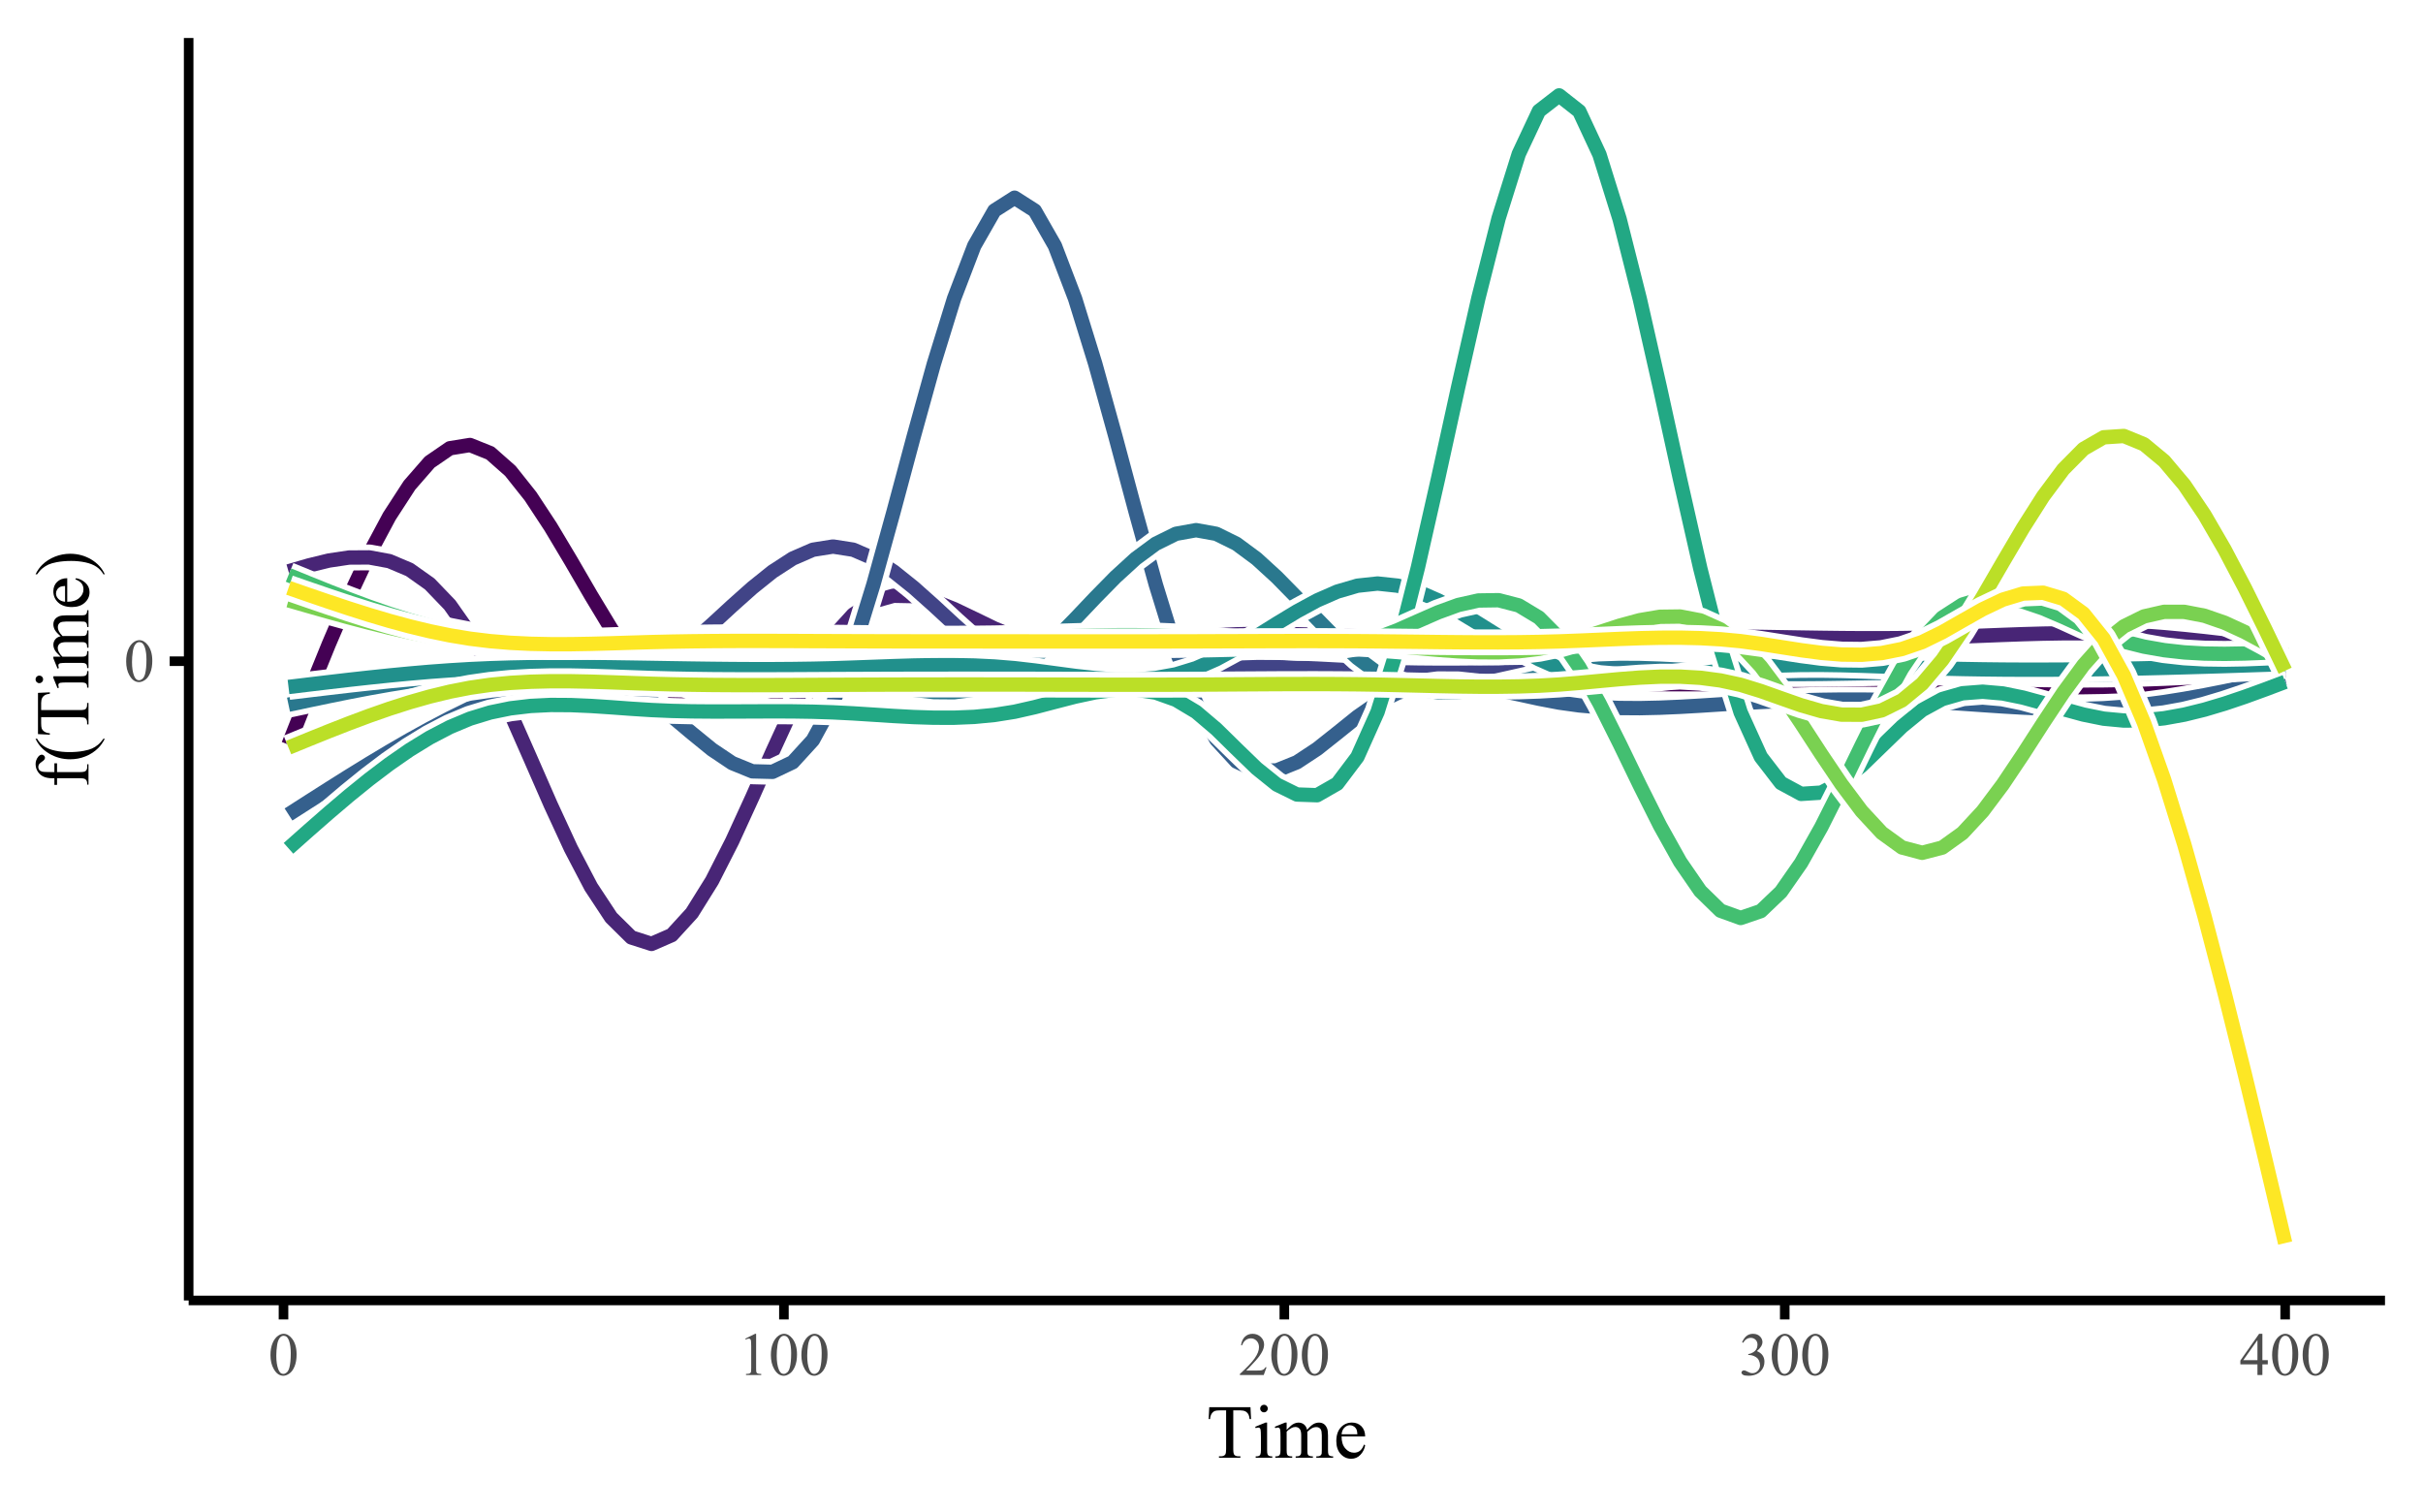 <?xml version="1.0" encoding="UTF-8"?>
<svg xmlns="http://www.w3.org/2000/svg" xmlns:xlink="http://www.w3.org/1999/xlink" width="540pt" height="337pt" viewBox="0 0 540 337" version="1.1">
<defs>
<g>
<symbol overflow="visible" id="glyph0-0">
<path style="stroke:none;" d="M 1.887 0 L 1.887 -8.5 L 8.688 -8.5 L 8.688 0 Z M 2.098 -0.211 L 8.473 -0.211 L 8.473 -8.289 L 2.098 -8.289 Z M 2.098 -0.211 "/>
</symbol>
<symbol overflow="visible" id="glyph0-1">
<path style="stroke:none;" d="M 0.492 -4.449 C 0.492 -5.473 0.645 -6.359 0.957 -7.102 C 1.262 -7.844 1.676 -8.395 2.191 -8.758 C 2.59 -9.043 3 -9.188 3.426 -9.191 C 4.113 -9.188 4.734 -8.836 5.285 -8.133 C 5.973 -7.262 6.316 -6.078 6.316 -4.59 C 6.316 -3.543 6.164 -2.656 5.863 -1.926 C 5.562 -1.195 5.18 -0.664 4.711 -0.336 C 4.242 -0.004 3.789 0.156 3.359 0.16 C 2.496 0.156 1.781 -0.348 1.215 -1.363 C 0.73 -2.215 0.492 -3.242 0.492 -4.449 Z M 1.793 -4.285 C 1.793 -3.043 1.945 -2.031 2.25 -1.25 C 2.5 -0.586 2.875 -0.258 3.379 -0.258 C 3.617 -0.258 3.863 -0.363 4.121 -0.578 C 4.375 -0.793 4.57 -1.152 4.707 -1.66 C 4.91 -2.418 5.016 -3.492 5.016 -4.883 C 5.016 -5.906 4.906 -6.762 4.695 -7.449 C 4.531 -7.957 4.328 -8.32 4.078 -8.535 C 3.895 -8.68 3.676 -8.754 3.422 -8.754 C 3.117 -8.754 2.848 -8.617 2.617 -8.348 C 2.293 -7.977 2.074 -7.398 1.965 -6.613 C 1.848 -5.824 1.793 -5.047 1.793 -4.285 Z M 1.793 -4.285 "/>
</symbol>
<symbol overflow="visible" id="glyph0-2">
<path style="stroke:none;" d="M 1.594 -8.121 L 3.785 -9.191 L 4.004 -9.191 L 4.004 -1.586 C 4 -1.082 4.023 -0.77 4.066 -0.645 C 4.105 -0.52 4.191 -0.422 4.328 -0.355 C 4.457 -0.289 4.727 -0.254 5.141 -0.246 L 5.141 0 L 1.754 0 L 1.754 -0.246 C 2.176 -0.254 2.449 -0.289 2.574 -0.355 C 2.695 -0.418 2.785 -0.504 2.836 -0.613 C 2.883 -0.719 2.906 -1.043 2.91 -1.586 L 2.91 -6.449 C 2.906 -7.102 2.883 -7.523 2.844 -7.711 C 2.809 -7.852 2.754 -7.953 2.672 -8.02 C 2.59 -8.086 2.492 -8.121 2.379 -8.121 C 2.215 -8.121 1.984 -8.051 1.695 -7.914 Z M 1.594 -8.121 "/>
</symbol>
<symbol overflow="visible" id="glyph0-3">
<path style="stroke:none;" d="M 6.234 -1.734 L 5.605 0 L 0.293 0 L 0.293 -0.246 C 1.855 -1.668 2.953 -2.832 3.594 -3.738 C 4.227 -4.641 4.547 -5.465 4.551 -6.215 C 4.547 -6.785 4.371 -7.254 4.023 -7.625 C 3.672 -7.988 3.254 -8.172 2.77 -8.176 C 2.324 -8.172 1.926 -8.043 1.578 -7.785 C 1.223 -7.523 0.965 -7.145 0.797 -6.648 L 0.551 -6.648 C 0.66 -7.465 0.945 -8.094 1.406 -8.531 C 1.863 -8.969 2.434 -9.188 3.121 -9.191 C 3.852 -9.188 4.461 -8.953 4.949 -8.484 C 5.438 -8.016 5.684 -7.461 5.684 -6.828 C 5.684 -6.367 5.578 -5.91 5.367 -5.457 C 5.039 -4.738 4.508 -3.98 3.773 -3.18 C 2.668 -1.973 1.977 -1.246 1.707 -1.004 L 4.059 -1.004 C 4.531 -1 4.867 -1.02 5.062 -1.055 C 5.254 -1.09 5.426 -1.16 5.582 -1.27 C 5.734 -1.375 5.871 -1.531 5.988 -1.734 Z M 6.234 -1.734 "/>
</symbol>
<symbol overflow="visible" id="glyph0-4">
<path style="stroke:none;" d="M 0.691 -7.293 C 0.945 -7.898 1.266 -8.367 1.66 -8.695 C 2.051 -9.023 2.543 -9.188 3.129 -9.191 C 3.848 -9.188 4.398 -8.953 4.789 -8.488 C 5.078 -8.133 5.227 -7.758 5.227 -7.363 C 5.227 -6.707 4.812 -6.031 3.992 -5.332 C 4.539 -5.113 4.957 -4.801 5.246 -4.402 C 5.527 -3.996 5.672 -3.523 5.672 -2.98 C 5.672 -2.199 5.422 -1.523 4.926 -0.957 C 4.277 -0.211 3.34 0.156 2.117 0.16 C 1.508 0.156 1.098 0.086 0.879 -0.066 C 0.66 -0.215 0.551 -0.379 0.551 -0.551 C 0.551 -0.676 0.602 -0.785 0.707 -0.887 C 0.809 -0.98 0.934 -1.031 1.082 -1.035 C 1.191 -1.031 1.305 -1.016 1.422 -0.984 C 1.496 -0.961 1.668 -0.879 1.934 -0.738 C 2.199 -0.598 2.383 -0.516 2.484 -0.492 C 2.648 -0.441 2.82 -0.414 3.008 -0.418 C 3.457 -0.414 3.852 -0.59 4.188 -0.941 C 4.52 -1.289 4.688 -1.703 4.688 -2.184 C 4.688 -2.531 4.609 -2.871 4.457 -3.207 C 4.34 -3.449 4.215 -3.641 4.078 -3.773 C 3.887 -3.949 3.625 -4.109 3.293 -4.254 C 2.961 -4.395 2.621 -4.465 2.277 -4.469 L 2.066 -4.469 L 2.066 -4.668 C 2.414 -4.711 2.766 -4.836 3.117 -5.047 C 3.469 -5.25 3.723 -5.5 3.883 -5.797 C 4.043 -6.086 4.125 -6.41 4.125 -6.762 C 4.125 -7.215 3.98 -7.582 3.695 -7.867 C 3.406 -8.145 3.051 -8.285 2.629 -8.289 C 1.941 -8.285 1.367 -7.918 0.91 -7.184 Z M 0.691 -7.293 "/>
</symbol>
<symbol overflow="visible" id="glyph0-5">
<path style="stroke:none;" d="M 6.328 -3.32 L 6.328 -2.379 L 5.121 -2.379 L 5.121 0 L 4.023 0 L 4.023 -2.379 L 0.211 -2.379 L 0.211 -3.227 L 4.391 -9.191 L 5.121 -9.191 L 5.121 -3.32 Z M 4.023 -3.32 L 4.023 -7.789 L 0.863 -3.32 Z M 4.023 -3.32 "/>
</symbol>
<symbol overflow="visible" id="glyph1-0">
<path style="stroke:none;" d="M 2.359 0 L 2.359 -10.625 L 10.859 -10.625 L 10.859 0 Z M 2.625 -0.266 L 10.594 -0.266 L 10.594 -10.359 L 2.625 -10.359 Z M 2.625 -0.266 "/>
</symbol>
<symbol overflow="visible" id="glyph1-1">
<path style="stroke:none;" d="M 9.836 -11.258 L 9.961 -8.617 L 9.645 -8.617 C 9.582 -9.078 9.5 -9.41 9.398 -9.613 C 9.227 -9.93 8.996 -10.164 8.711 -10.32 C 8.426 -10.469 8.051 -10.547 7.586 -10.551 L 6 -10.551 L 6 -1.949 C 6 -1.258 6.074 -0.828 6.227 -0.656 C 6.434 -0.422 6.758 -0.305 7.195 -0.309 L 7.586 -0.309 L 7.586 0 L 2.812 0 L 2.812 -0.309 L 3.211 -0.309 C 3.688 -0.305 4.023 -0.449 4.227 -0.738 C 4.344 -0.914 4.406 -1.316 4.406 -1.949 L 4.406 -10.551 L 3.055 -10.551 C 2.523 -10.547 2.152 -10.508 1.934 -10.434 C 1.645 -10.328 1.398 -10.125 1.195 -9.828 C 0.988 -9.523 0.863 -9.121 0.828 -8.617 L 0.516 -8.617 L 0.648 -11.258 Z M 9.836 -11.258 "/>
</symbol>
<symbol overflow="visible" id="glyph1-2">
<path style="stroke:none;" d="M 2.465 -11.805 C 2.695 -11.801 2.895 -11.719 3.059 -11.559 C 3.223 -11.391 3.305 -11.191 3.305 -10.965 C 3.305 -10.73 3.223 -10.531 3.059 -10.367 C 2.895 -10.195 2.695 -10.113 2.465 -10.117 C 2.23 -10.113 2.031 -10.195 1.867 -10.367 C 1.699 -10.531 1.617 -10.73 1.617 -10.965 C 1.617 -11.191 1.699 -11.391 1.863 -11.559 C 2.027 -11.719 2.227 -11.801 2.465 -11.805 Z M 3.156 -7.828 L 3.156 -1.719 C 3.152 -1.238 3.188 -0.922 3.258 -0.766 C 3.328 -0.605 3.43 -0.488 3.566 -0.414 C 3.699 -0.332 3.945 -0.293 4.309 -0.297 L 4.309 0 L 0.613 0 L 0.613 -0.297 C 0.984 -0.293 1.234 -0.328 1.359 -0.406 C 1.484 -0.477 1.586 -0.598 1.664 -0.762 C 1.738 -0.926 1.773 -1.242 1.777 -1.719 L 1.777 -4.648 C 1.773 -5.469 1.75 -6.004 1.703 -6.25 C 1.66 -6.426 1.598 -6.547 1.52 -6.617 C 1.434 -6.684 1.32 -6.719 1.18 -6.723 C 1.02 -6.719 0.832 -6.68 0.613 -6.598 L 0.5 -6.898 L 2.789 -7.828 Z M 3.156 -7.828 "/>
</symbol>
<symbol overflow="visible" id="glyph1-3">
<path style="stroke:none;" d="M 2.789 -6.211 C 3.34 -6.762 3.664 -7.078 3.77 -7.164 C 4.012 -7.371 4.281 -7.535 4.57 -7.652 C 4.859 -7.77 5.145 -7.828 5.43 -7.828 C 5.902 -7.828 6.312 -7.688 6.656 -7.41 C 7 -7.133 7.23 -6.734 7.348 -6.211 C 7.918 -6.871 8.398 -7.305 8.789 -7.516 C 9.18 -7.723 9.582 -7.828 10.004 -7.828 C 10.402 -7.828 10.762 -7.723 11.078 -7.516 C 11.387 -7.305 11.633 -6.965 11.82 -6.5 C 11.938 -6.176 12 -5.672 12.004 -4.988 L 12.004 -1.719 C 12 -1.238 12.035 -0.914 12.109 -0.738 C 12.164 -0.613 12.266 -0.508 12.418 -0.426 C 12.562 -0.336 12.809 -0.293 13.148 -0.297 L 13.148 0 L 9.398 0 L 9.398 -0.297 L 9.555 -0.297 C 9.879 -0.293 10.133 -0.355 10.316 -0.488 C 10.441 -0.574 10.535 -0.719 10.594 -0.914 C 10.613 -1.008 10.621 -1.273 10.625 -1.719 L 10.625 -4.988 C 10.621 -5.605 10.547 -6.043 10.402 -6.301 C 10.184 -6.652 9.84 -6.832 9.363 -6.832 C 9.066 -6.832 8.77 -6.758 8.477 -6.609 C 8.18 -6.461 7.824 -6.188 7.406 -5.793 L 7.387 -5.703 L 7.406 -5.344 L 7.406 -1.719 C 7.406 -1.195 7.434 -0.871 7.492 -0.746 C 7.547 -0.613 7.656 -0.508 7.816 -0.426 C 7.977 -0.336 8.25 -0.293 8.641 -0.297 L 8.641 0 L 4.797 0 L 4.797 -0.297 C 5.215 -0.293 5.504 -0.344 5.664 -0.445 C 5.82 -0.547 5.93 -0.695 5.992 -0.898 C 6.02 -0.988 6.035 -1.262 6.035 -1.719 L 6.035 -4.988 C 6.035 -5.605 5.941 -6.051 5.762 -6.324 C 5.512 -6.676 5.172 -6.855 4.738 -6.855 C 4.438 -6.855 4.141 -6.773 3.852 -6.617 C 3.391 -6.367 3.039 -6.094 2.789 -5.793 L 2.789 -1.719 C 2.789 -1.219 2.82 -0.895 2.891 -0.746 C 2.957 -0.594 3.062 -0.484 3.199 -0.41 C 3.332 -0.332 3.605 -0.293 4.027 -0.297 L 4.027 0 L 0.266 0 L 0.266 -0.297 C 0.609 -0.293 0.855 -0.332 0.996 -0.41 C 1.133 -0.484 1.234 -0.602 1.309 -0.766 C 1.379 -0.926 1.418 -1.242 1.418 -1.719 L 1.418 -4.625 C 1.418 -5.453 1.391 -5.992 1.344 -6.242 C 1.301 -6.422 1.242 -6.547 1.16 -6.617 C 1.078 -6.684 0.965 -6.719 0.82 -6.723 C 0.664 -6.719 0.477 -6.68 0.266 -6.598 L 0.141 -6.898 L 2.434 -7.828 L 2.789 -7.828 Z M 2.789 -6.211 "/>
</symbol>
<symbol overflow="visible" id="glyph1-4">
<path style="stroke:none;" d="M 1.809 -4.738 C 1.801 -3.609 2.074 -2.723 2.633 -2.082 C 3.18 -1.438 3.832 -1.117 4.582 -1.121 C 5.078 -1.117 5.508 -1.254 5.879 -1.531 C 6.246 -1.801 6.555 -2.27 6.805 -2.938 L 7.062 -2.773 C 6.945 -2.012 6.609 -1.32 6.051 -0.699 C 5.488 -0.074 4.789 0.234 3.953 0.234 C 3.035 0.234 2.254 -0.121 1.605 -0.832 C 0.957 -1.543 0.633 -2.5 0.633 -3.703 C 0.633 -5 0.965 -6.012 1.633 -6.742 C 2.297 -7.469 3.133 -7.832 4.141 -7.836 C 4.992 -7.832 5.691 -7.551 6.242 -6.992 C 6.785 -6.43 7.059 -5.68 7.062 -4.738 Z M 1.809 -5.223 L 5.328 -5.223 C 5.297 -5.707 5.242 -6.051 5.156 -6.25 C 5.016 -6.559 4.809 -6.801 4.535 -6.98 C 4.262 -7.152 3.973 -7.242 3.676 -7.246 C 3.215 -7.242 2.805 -7.062 2.445 -6.711 C 2.078 -6.352 1.867 -5.855 1.809 -5.223 Z M 1.809 -5.223 "/>
</symbol>
<symbol overflow="visible" id="glyph2-0">
<path style="stroke:none;" d="M 0 -2.359 L -10.625 -2.359 L -10.625 -10.859 L 0 -10.859 Z M -0.266 -2.625 L -0.266 -10.594 L -10.359 -10.594 L -10.359 -2.625 Z M -0.266 -2.625 "/>
</symbol>
<symbol overflow="visible" id="glyph2-1">
<path style="stroke:none;" d="M -7.008 -3.504 L -2.008 -3.504 C -1.297 -3.504 -0.848 -3.578 -0.664 -3.734 C -0.414 -3.938 -0.293 -4.215 -0.297 -4.559 L -0.297 -5.246 L 0 -5.246 L 0 -0.707 L -0.297 -0.707 L -0.297 -1.047 C -0.293 -1.266 -0.348 -1.469 -0.461 -1.652 C -0.57 -1.832 -0.719 -1.957 -0.91 -2.027 C -1.098 -2.098 -1.465 -2.133 -2.008 -2.133 L -7.008 -2.133 L -7.008 -0.656 L -7.602 -0.656 L -7.602 -2.133 L -8.102 -2.133 C -8.855 -2.133 -9.496 -2.254 -10.027 -2.496 C -10.551 -2.738 -10.977 -3.109 -11.301 -3.613 C -11.625 -4.113 -11.789 -4.676 -11.789 -5.305 C -11.789 -5.883 -11.598 -6.418 -11.223 -6.906 C -10.969 -7.223 -10.691 -7.383 -10.383 -7.387 C -10.219 -7.383 -10.062 -7.312 -9.914 -7.172 C -9.766 -7.027 -9.691 -6.871 -9.695 -6.707 C -9.691 -6.578 -9.738 -6.445 -9.832 -6.305 C -9.922 -6.164 -10.117 -5.988 -10.422 -5.785 C -10.723 -5.578 -10.926 -5.391 -11.031 -5.223 C -11.133 -5.047 -11.184 -4.855 -11.188 -4.648 C -11.184 -4.391 -11.117 -4.176 -10.984 -4 C -10.848 -3.82 -10.637 -3.691 -10.355 -3.617 C -10.066 -3.539 -9.332 -3.504 -8.152 -3.504 L -7.602 -3.504 L -7.602 -5.461 L -7.008 -5.461 Z M -7.008 -3.504 "/>
</symbol>
<symbol overflow="visible" id="glyph2-2">
<path style="stroke:none;" d="M 3.328 -5.281 L 3.637 -5.281 C 3.211 -4.441 2.719 -3.746 2.156 -3.188 C 1.352 -2.391 0.406 -1.773 -0.68 -1.344 C -1.77 -0.91 -2.898 -0.695 -4.074 -0.699 C -5.785 -0.695 -7.352 -1.121 -8.77 -1.969 C -10.18 -2.812 -11.191 -3.914 -11.805 -5.281 L -11.453 -5.281 C -11.074 -4.594 -10.559 -4.035 -9.91 -3.602 C -9.254 -3.16 -8.426 -2.832 -7.426 -2.621 C -6.422 -2.402 -5.379 -2.297 -4.293 -2.301 C -3.105 -2.297 -2.027 -2.387 -1.062 -2.574 C -0.297 -2.715 0.312 -2.891 0.773 -3.094 C 1.234 -3.297 1.676 -3.57 2.105 -3.922 C 2.527 -4.266 2.938 -4.719 3.328 -5.281 Z M 3.328 -5.281 "/>
</symbol>
<symbol overflow="visible" id="glyph2-3">
<path style="stroke:none;" d="M -11.258 -9.836 L -8.617 -9.961 L -8.617 -9.645 C -9.078 -9.582 -9.41 -9.5 -9.613 -9.398 C -9.93 -9.227 -10.164 -8.996 -10.32 -8.711 C -10.469 -8.426 -10.547 -8.051 -10.551 -7.586 L -10.551 -6 L -1.949 -6 C -1.258 -6 -0.828 -6.074 -0.656 -6.227 C -0.422 -6.434 -0.305 -6.758 -0.309 -7.195 L -0.309 -7.586 L 0 -7.586 L 0 -2.812 L -0.309 -2.812 L -0.309 -3.211 C -0.305 -3.688 -0.449 -4.023 -0.738 -4.227 C -0.914 -4.344 -1.316 -4.406 -1.949 -4.406 L -10.551 -4.406 L -10.551 -3.055 C -10.547 -2.523 -10.508 -2.152 -10.434 -1.934 C -10.328 -1.645 -10.125 -1.398 -9.828 -1.195 C -9.523 -0.988 -9.121 -0.867 -8.617 -0.832 L -8.617 -0.516 L -11.258 -0.648 Z M -11.258 -9.836 "/>
</symbol>
<symbol overflow="visible" id="glyph2-4">
<path style="stroke:none;" d="M -11.805 -2.465 C -11.801 -2.695 -11.719 -2.895 -11.559 -3.059 C -11.391 -3.223 -11.191 -3.305 -10.965 -3.305 C -10.73 -3.305 -10.531 -3.223 -10.367 -3.059 C -10.195 -2.895 -10.113 -2.695 -10.117 -2.465 C -10.113 -2.23 -10.195 -2.031 -10.367 -1.867 C -10.531 -1.699 -10.73 -1.617 -10.965 -1.617 C -11.191 -1.617 -11.391 -1.699 -11.559 -1.863 C -11.719 -2.027 -11.801 -2.227 -11.805 -2.465 Z M -7.828 -3.156 L -1.719 -3.156 C -1.238 -3.152 -0.922 -3.188 -0.766 -3.258 C -0.605 -3.328 -0.488 -3.43 -0.414 -3.566 C -0.332 -3.699 -0.293 -3.945 -0.297 -4.309 L 0 -4.309 L 0 -0.613 L -0.297 -0.613 C -0.293 -0.984 -0.328 -1.234 -0.406 -1.359 C -0.477 -1.484 -0.598 -1.586 -0.762 -1.664 C -0.926 -1.738 -1.242 -1.773 -1.719 -1.777 L -4.648 -1.777 C -5.469 -1.773 -6.004 -1.75 -6.25 -1.703 C -6.426 -1.66 -6.547 -1.598 -6.617 -1.52 C -6.684 -1.434 -6.719 -1.32 -6.723 -1.18 C -6.719 -1.02 -6.68 -0.832 -6.598 -0.613 L -6.898 -0.5 L -7.828 -2.789 Z M -7.828 -3.156 "/>
</symbol>
<symbol overflow="visible" id="glyph2-5">
<path style="stroke:none;" d="M -6.211 -2.789 C -6.762 -3.344 -7.078 -3.668 -7.164 -3.77 C -7.371 -4.012 -7.535 -4.281 -7.652 -4.57 C -7.77 -4.859 -7.828 -5.145 -7.828 -5.43 C -7.828 -5.902 -7.688 -6.312 -7.41 -6.656 C -7.133 -7 -6.73 -7.23 -6.207 -7.348 C -6.867 -7.918 -7.305 -8.398 -7.516 -8.789 C -7.723 -9.18 -7.828 -9.582 -7.828 -10.004 C -7.828 -10.402 -7.723 -10.762 -7.516 -11.078 C -7.305 -11.387 -6.965 -11.633 -6.5 -11.82 C -6.176 -11.938 -5.672 -12 -4.988 -12.004 L -1.719 -12.004 C -1.238 -12 -0.914 -12.035 -0.738 -12.109 C -0.613 -12.164 -0.508 -12.266 -0.426 -12.418 C -0.336 -12.562 -0.293 -12.809 -0.297 -13.148 L 0 -13.148 L 0 -9.398 L -0.297 -9.398 L -0.297 -9.555 C -0.293 -9.879 -0.355 -10.133 -0.488 -10.316 C -0.574 -10.441 -0.719 -10.535 -0.914 -10.594 C -1.008 -10.613 -1.273 -10.621 -1.719 -10.625 L -4.988 -10.625 C -5.605 -10.621 -6.043 -10.547 -6.301 -10.402 C -6.652 -10.184 -6.832 -9.84 -6.832 -9.363 C -6.832 -9.066 -6.758 -8.77 -6.609 -8.477 C -6.461 -8.18 -6.188 -7.824 -5.793 -7.406 L -5.703 -7.387 L -5.344 -7.406 L -1.719 -7.406 C -1.195 -7.406 -0.871 -7.434 -0.746 -7.492 C -0.613 -7.547 -0.508 -7.656 -0.426 -7.816 C -0.336 -7.977 -0.293 -8.25 -0.297 -8.641 L 0 -8.641 L 0 -4.797 L -0.297 -4.797 C -0.293 -5.215 -0.344 -5.504 -0.445 -5.664 C -0.547 -5.82 -0.695 -5.93 -0.895 -5.992 C -0.988 -6.02 -1.262 -6.035 -1.719 -6.035 L -4.988 -6.035 C -5.605 -6.035 -6.051 -5.941 -6.324 -5.762 C -6.676 -5.512 -6.855 -5.172 -6.855 -4.738 C -6.855 -4.438 -6.773 -4.141 -6.617 -3.852 C -6.367 -3.391 -6.094 -3.039 -5.793 -2.789 L -1.719 -2.789 C -1.219 -2.789 -0.895 -2.82 -0.746 -2.891 C -0.594 -2.957 -0.484 -3.062 -0.41 -3.199 C -0.332 -3.332 -0.293 -3.605 -0.297 -4.027 L 0 -4.027 L 0 -0.266 L -0.297 -0.266 C -0.293 -0.609 -0.332 -0.855 -0.41 -0.996 C -0.484 -1.133 -0.602 -1.234 -0.766 -1.309 C -0.926 -1.379 -1.242 -1.418 -1.719 -1.418 L -4.625 -1.418 C -5.453 -1.418 -5.992 -1.391 -6.242 -1.344 C -6.422 -1.301 -6.547 -1.242 -6.617 -1.16 C -6.684 -1.078 -6.719 -0.965 -6.723 -0.82 C -6.719 -0.664 -6.68 -0.477 -6.598 -0.266 L -6.898 -0.141 L -7.828 -2.434 L -7.828 -2.789 Z M -6.211 -2.789 "/>
</symbol>
<symbol overflow="visible" id="glyph2-6">
<path style="stroke:none;" d="M -4.738 -1.809 C -3.609 -1.801 -2.723 -2.074 -2.082 -2.633 C -1.438 -3.18 -1.117 -3.832 -1.121 -4.582 C -1.117 -5.078 -1.254 -5.508 -1.531 -5.879 C -1.801 -6.246 -2.27 -6.555 -2.938 -6.805 L -2.773 -7.062 C -2.012 -6.945 -1.32 -6.609 -0.699 -6.051 C -0.074 -5.488 0.234 -4.789 0.234 -3.953 C 0.234 -3.035 -0.121 -2.254 -0.832 -1.605 C -1.543 -0.957 -2.5 -0.633 -3.703 -0.633 C -5 -0.633 -6.012 -0.965 -6.742 -1.633 C -7.469 -2.297 -7.832 -3.133 -7.836 -4.141 C -7.832 -4.992 -7.551 -5.691 -6.992 -6.242 C -6.43 -6.785 -5.68 -7.059 -4.738 -7.062 Z M -5.223 -1.809 L -5.223 -5.328 C -5.707 -5.297 -6.051 -5.242 -6.25 -5.156 C -6.559 -5.016 -6.801 -4.809 -6.98 -4.535 C -7.152 -4.262 -7.242 -3.973 -7.246 -3.676 C -7.242 -3.215 -7.062 -2.805 -6.711 -2.445 C -6.352 -2.078 -5.855 -1.867 -5.223 -1.809 Z M -5.223 -1.809 "/>
</symbol>
<symbol overflow="visible" id="glyph2-7">
<path style="stroke:none;" d="M -11.453 -0.383 L -11.805 -0.383 C -11.387 -1.219 -10.898 -1.918 -10.336 -2.48 C -9.523 -3.27 -8.574 -3.883 -7.488 -4.316 C -6.402 -4.746 -5.27 -4.961 -4.094 -4.965 C -2.375 -4.961 -0.812 -4.539 0.602 -3.699 C 2.012 -2.852 3.023 -1.746 3.637 -0.383 L 3.328 -0.383 C 2.945 -1.059 2.43 -1.621 1.781 -2.062 C 1.129 -2.5 0.305 -2.824 -0.699 -3.043 C -1.699 -3.254 -2.75 -3.363 -3.844 -3.363 C -5.02 -3.363 -6.094 -3.27 -7.07 -3.09 C -7.832 -2.945 -8.445 -2.773 -8.906 -2.566 C -9.363 -2.359 -9.805 -2.082 -10.234 -1.742 C -10.66 -1.398 -11.066 -0.945 -11.453 -0.383 Z M -11.453 -0.383 "/>
</symbol>
</g>
<clipPath id="clip1">
  <path d="M 42.047 8.469 L 531.531 8.469 L 531.531 289.812 L 42.047 289.812 Z M 42.047 8.469 "/>
</clipPath>
</defs>
<g id="surface139">
<rect x="0" y="0" width="540" height="337" style="fill:rgb(100%,100%,100%);fill-opacity:1;stroke:none;"/>
<rect x="0" y="0" width="540" height="337" style="fill:rgb(100%,100%,100%);fill-opacity:1;stroke:none;"/>
<path style="fill:none;stroke-width:1.649;stroke-linecap:round;stroke-linejoin:round;stroke:rgb(100%,100%,100%);stroke-opacity:1;stroke-miterlimit:10;" d="M 0 337 L 540 337 L 540 0 L 0 0 Z M 0 337 "/>
<g clip-path="url(#clip1)" clip-rule="nonzero">
<path style=" stroke:none;fill-rule:nonzero;fill:rgb(100%,100%,100%);fill-opacity:1;" d="M 42.047 289.812 L 531.531 289.812 L 531.531 8.469 L 42.047 8.469 Z M 42.047 289.812 "/>
</g>
<path style="fill:none;stroke-width:5.762;stroke-linecap:butt;stroke-linejoin:round;stroke:rgb(100%,100%,100%);stroke-opacity:1;stroke-miterlimit:10;" d="M 64.297 165.953 L 68.793 154.594 L 73.289 143.531 L 77.781 133.059 L 82.277 123.473 L 86.773 115.066 L 91.266 108.141 L 95.762 102.984 L 100.258 99.898 L 104.75 99.172 L 109.246 100.977 L 113.742 104.945 L 118.234 110.594 L 122.73 117.43 L 127.227 124.957 L 131.719 132.691 L 136.215 140.137 L 140.711 146.805 L 145.203 152.207 L 149.699 155.973 L 154.195 158.227 L 158.688 159.219 L 163.184 159.191 L 167.68 158.391 L 172.172 157.07 L 176.668 155.473 L 181.164 153.848 L 185.656 152.438 L 190.152 151.441 L 194.648 150.844 L 199.141 150.582 L 203.637 150.59 L 208.133 150.801 L 212.625 151.152 L 217.121 151.574 L 221.617 152.004 L 226.109 152.375 L 230.605 152.641 L 235.102 152.797 L 239.594 152.863 L 244.09 152.863 L 248.586 152.805 L 253.078 152.711 L 257.574 152.602 L 262.07 152.488 L 266.562 152.391 L 271.059 152.324 L 275.555 152.285 L 280.047 152.27 L 284.543 152.27 L 289.039 152.289 L 293.531 152.312 L 298.027 152.34 L 302.523 152.371 L 307.016 152.391 L 311.512 152.402 L 316.008 152.406 L 320.5 152.402 L 324.996 152.398 L 329.492 152.387 L 333.984 152.379 L 338.48 152.371 L 342.977 152.371 L 347.469 152.375 L 351.965 152.391 L 356.461 152.41 L 360.953 152.43 L 365.449 152.453 L 369.945 152.469 L 374.438 152.48 L 378.934 152.48 L 383.43 152.469 L 387.922 152.438 L 392.418 152.391 L 396.914 152.328 L 401.406 152.266 L 405.902 152.203 L 410.398 152.152 L 414.891 152.121 L 419.387 152.113 L 423.883 152.141 L 428.375 152.207 L 432.871 152.32 L 437.367 152.469 L 441.859 152.633 L 446.355 152.797 L 450.852 152.945 L 455.344 153.062 L 459.84 153.129 L 464.336 153.137 L 468.828 153.062 L 473.324 152.898 L 477.82 152.648 L 482.312 152.324 L 486.809 151.934 L 491.305 151.492 L 495.797 151.012 L 500.293 150.492 L 504.789 149.957 L 509.281 149.41 "/>
<path style="fill:none;stroke-width:3.201;stroke-linecap:butt;stroke-linejoin:round;stroke:rgb(26.667%,0.392%,32.941%);stroke-opacity:1;stroke-miterlimit:10;" d="M 64.297 165.953 L 68.793 154.594 L 73.289 143.531 L 77.781 133.059 L 82.277 123.473 L 86.773 115.066 L 91.266 108.141 L 95.762 102.984 L 100.258 99.898 L 104.75 99.172 L 109.246 100.977 L 113.742 104.945 L 118.234 110.594 L 122.73 117.43 L 127.227 124.957 L 131.719 132.691 L 136.215 140.137 L 140.711 146.805 L 145.203 152.207 L 149.699 155.973 L 154.195 158.227 L 158.688 159.219 L 163.184 159.191 L 167.68 158.391 L 172.172 157.07 L 176.668 155.473 L 181.164 153.848 L 185.656 152.438 L 190.152 151.441 L 194.648 150.844 L 199.141 150.582 L 203.637 150.59 L 208.133 150.801 L 212.625 151.152 L 217.121 151.574 L 221.617 152.004 L 226.109 152.375 L 230.605 152.641 L 235.102 152.797 L 239.594 152.863 L 244.09 152.863 L 248.586 152.805 L 253.078 152.711 L 257.574 152.602 L 262.07 152.488 L 266.562 152.391 L 271.059 152.324 L 275.555 152.285 L 280.047 152.27 L 284.543 152.27 L 289.039 152.289 L 293.531 152.312 L 298.027 152.34 L 302.523 152.371 L 307.016 152.391 L 311.512 152.402 L 316.008 152.406 L 320.5 152.402 L 324.996 152.398 L 329.492 152.387 L 333.984 152.379 L 338.48 152.371 L 342.977 152.371 L 347.469 152.375 L 351.965 152.391 L 356.461 152.41 L 360.953 152.43 L 365.449 152.453 L 369.945 152.469 L 374.438 152.48 L 378.934 152.48 L 383.43 152.469 L 387.922 152.438 L 392.418 152.391 L 396.914 152.328 L 401.406 152.266 L 405.902 152.203 L 410.398 152.152 L 414.891 152.121 L 419.387 152.113 L 423.883 152.141 L 428.375 152.207 L 432.871 152.32 L 437.367 152.469 L 441.859 152.633 L 446.355 152.797 L 450.852 152.945 L 455.344 153.062 L 459.84 153.129 L 464.336 153.137 L 468.828 153.062 L 473.324 152.898 L 477.82 152.648 L 482.312 152.324 L 486.809 151.934 L 491.305 151.492 L 495.797 151.012 L 500.293 150.492 L 504.789 149.957 L 509.281 149.41 "/>
<path style="fill:none;stroke-width:5.762;stroke-linecap:butt;stroke-linejoin:round;stroke:rgb(100%,100%,100%);stroke-opacity:1;stroke-miterlimit:10;" d="M 64.297 127.332 L 68.793 126.02 L 73.289 124.922 L 77.781 124.25 L 82.277 124.223 L 86.773 125.051 L 91.266 126.949 L 95.762 130.133 L 100.258 134.812 L 104.75 141.207 L 109.246 149.391 L 113.742 158.883 L 118.234 169.074 L 122.73 179.344 L 127.227 189.078 L 131.719 197.66 L 136.215 204.477 L 140.711 208.914 L 145.203 210.355 L 149.699 208.395 L 154.195 203.48 L 158.688 196.277 L 163.184 187.441 L 167.68 177.633 L 172.172 167.512 L 176.668 157.738 L 181.164 148.977 L 185.656 141.883 L 190.152 136.949 L 194.648 134.02 L 199.141 132.762 L 203.637 132.848 L 208.133 133.949 L 212.625 135.738 L 217.121 137.887 L 221.617 140.066 L 226.109 141.945 L 230.605 143.273 L 235.102 144.062 L 239.594 144.398 L 244.09 144.379 L 248.586 144.082 L 253.078 143.602 L 257.574 143.023 L 262.07 142.438 L 266.562 141.93 L 271.059 141.57 L 275.555 141.359 L 280.047 141.266 L 284.543 141.27 L 289.039 141.348 L 293.531 141.473 L 298.027 141.629 L 302.523 141.789 L 307.016 141.93 L 311.512 142.031 L 316.008 142.098 L 320.5 142.129 L 324.996 142.137 L 329.492 142.121 L 333.984 142.09 L 338.48 142.047 L 342.977 141.996 L 347.469 141.945 L 351.965 141.902 L 356.461 141.863 L 360.953 141.832 L 365.449 141.809 L 369.945 141.797 L 374.438 141.797 L 378.934 141.809 L 383.43 141.836 L 387.922 141.883 L 392.418 141.941 L 396.914 142.012 L 401.406 142.082 L 405.902 142.148 L 410.398 142.203 L 414.891 142.234 L 419.387 142.238 L 423.883 142.203 L 428.375 142.129 L 432.871 142.004 L 437.367 141.844 L 441.859 141.668 L 446.355 141.492 L 450.852 141.332 L 455.344 141.207 L 459.84 141.133 L 464.336 141.129 L 468.828 141.207 L 473.324 141.387 L 477.82 141.656 L 482.312 142.004 L 486.809 142.422 L 491.305 142.898 L 495.797 143.418 L 500.293 143.973 L 504.789 144.551 L 509.281 145.141 "/>
<path style="fill:none;stroke-width:3.201;stroke-linecap:butt;stroke-linejoin:round;stroke:rgb(28.235%,14.51%,46.275%);stroke-opacity:1;stroke-miterlimit:10;" d="M 64.297 127.332 L 68.793 126.02 L 73.289 124.922 L 77.781 124.25 L 82.277 124.223 L 86.773 125.051 L 91.266 126.949 L 95.762 130.133 L 100.258 134.812 L 104.75 141.207 L 109.246 149.391 L 113.742 158.883 L 118.234 169.074 L 122.73 179.344 L 127.227 189.078 L 131.719 197.66 L 136.215 204.477 L 140.711 208.914 L 145.203 210.355 L 149.699 208.395 L 154.195 203.48 L 158.688 196.277 L 163.184 187.441 L 167.68 177.633 L 172.172 167.512 L 176.668 157.738 L 181.164 148.977 L 185.656 141.883 L 190.152 136.949 L 194.648 134.02 L 199.141 132.762 L 203.637 132.848 L 208.133 133.949 L 212.625 135.738 L 217.121 137.887 L 221.617 140.066 L 226.109 141.945 L 230.605 143.273 L 235.102 144.062 L 239.594 144.398 L 244.09 144.379 L 248.586 144.082 L 253.078 143.602 L 257.574 143.023 L 262.07 142.438 L 266.562 141.93 L 271.059 141.57 L 275.555 141.359 L 280.047 141.266 L 284.543 141.27 L 289.039 141.348 L 293.531 141.473 L 298.027 141.629 L 302.523 141.789 L 307.016 141.93 L 311.512 142.031 L 316.008 142.098 L 320.5 142.129 L 324.996 142.137 L 329.492 142.121 L 333.984 142.09 L 338.48 142.047 L 342.977 141.996 L 347.469 141.945 L 351.965 141.902 L 356.461 141.863 L 360.953 141.832 L 365.449 141.809 L 369.945 141.797 L 374.438 141.797 L 378.934 141.809 L 383.43 141.836 L 387.922 141.883 L 392.418 141.941 L 396.914 142.012 L 401.406 142.082 L 405.902 142.148 L 410.398 142.203 L 414.891 142.234 L 419.387 142.238 L 423.883 142.203 L 428.375 142.129 L 432.871 142.004 L 437.367 141.844 L 441.859 141.668 L 446.355 141.492 L 450.852 141.332 L 455.344 141.207 L 459.84 141.133 L 464.336 141.129 L 468.828 141.207 L 473.324 141.387 L 477.82 141.656 L 482.312 142.004 L 486.809 142.422 L 491.305 142.898 L 495.797 143.418 L 500.293 143.973 L 504.789 144.551 L 509.281 145.141 "/>
<path style="fill:none;stroke-width:5.762;stroke-linecap:butt;stroke-linejoin:round;stroke:rgb(100%,100%,100%);stroke-opacity:1;stroke-miterlimit:10;" d="M 64.297 155.926 L 68.793 154.754 L 73.289 153.621 L 77.781 152.562 L 82.277 151.621 L 86.773 150.832 L 91.266 150.238 L 95.762 149.871 L 100.258 149.773 L 104.75 149.984 L 109.246 150.512 L 113.742 151.234 L 118.234 152.016 L 122.73 152.699 L 127.227 153.141 L 131.719 153.199 L 136.215 152.727 L 140.711 151.57 L 145.203 149.59 L 149.699 146.711 L 154.195 143.133 L 158.688 139.133 L 163.184 134.992 L 167.68 130.984 L 172.172 127.383 L 176.668 124.469 L 181.164 122.516 L 185.656 121.801 L 190.152 122.504 L 194.648 124.449 L 199.141 127.355 L 203.637 130.953 L 208.133 134.965 L 212.625 139.117 L 217.121 143.137 L 221.617 146.742 L 226.109 149.668 L 230.605 151.703 L 235.102 152.914 L 239.594 153.438 L 244.09 153.406 L 248.586 152.957 L 253.078 152.223 L 257.574 151.344 L 262.07 150.449 L 266.562 149.676 L 271.059 149.133 L 275.555 148.809 L 280.047 148.672 L 284.543 148.68 L 289.039 148.801 L 293.531 148.996 L 298.027 149.23 L 302.523 149.473 L 307.016 149.676 L 311.512 149.82 L 316.008 149.902 L 320.5 149.938 L 324.996 149.93 L 329.492 149.895 L 333.984 149.844 L 342.977 149.719 L 347.469 149.668 L 351.965 149.637 L 356.461 149.625 L 360.953 149.625 L 365.449 149.637 L 369.945 149.652 L 374.438 149.672 L 378.934 149.688 L 383.43 149.695 L 387.922 149.695 L 392.418 149.684 L 396.914 149.664 L 401.406 149.637 L 405.902 149.605 L 410.398 149.582 L 414.891 149.562 L 419.387 149.555 L 423.883 149.562 L 428.375 149.59 L 432.871 149.641 L 437.367 149.707 L 441.859 149.781 L 446.355 149.855 L 450.852 149.926 L 455.344 149.98 L 459.84 150.016 L 464.336 150.02 L 468.828 149.984 L 473.324 149.91 L 477.82 149.797 L 482.312 149.645 L 486.809 149.469 L 491.305 149.262 L 495.797 149.039 L 500.293 148.801 L 504.789 148.555 L 509.281 148.301 "/>
<path style="fill:none;stroke-width:3.201;stroke-linecap:butt;stroke-linejoin:round;stroke:rgb(25.49%,26.667%,52.941%);stroke-opacity:1;stroke-miterlimit:10;" d="M 64.297 155.926 L 68.793 154.754 L 73.289 153.621 L 77.781 152.562 L 82.277 151.621 L 86.773 150.832 L 91.266 150.238 L 95.762 149.871 L 100.258 149.773 L 104.75 149.984 L 109.246 150.512 L 113.742 151.234 L 118.234 152.016 L 122.73 152.699 L 127.227 153.141 L 131.719 153.199 L 136.215 152.727 L 140.711 151.57 L 145.203 149.59 L 149.699 146.711 L 154.195 143.133 L 158.688 139.133 L 163.184 134.992 L 167.68 130.984 L 172.172 127.383 L 176.668 124.469 L 181.164 122.516 L 185.656 121.801 L 190.152 122.504 L 194.648 124.449 L 199.141 127.355 L 203.637 130.953 L 208.133 134.965 L 212.625 139.117 L 217.121 143.137 L 221.617 146.742 L 226.109 149.668 L 230.605 151.703 L 235.102 152.914 L 239.594 153.438 L 244.09 153.406 L 248.586 152.957 L 253.078 152.223 L 257.574 151.344 L 262.07 150.449 L 266.562 149.676 L 271.059 149.133 L 275.555 148.809 L 280.047 148.672 L 284.543 148.68 L 289.039 148.801 L 293.531 148.996 L 298.027 149.23 L 302.523 149.473 L 307.016 149.676 L 311.512 149.82 L 316.008 149.902 L 320.5 149.938 L 324.996 149.93 L 329.492 149.895 L 333.984 149.844 L 342.977 149.719 L 347.469 149.668 L 351.965 149.637 L 356.461 149.625 L 360.953 149.625 L 365.449 149.637 L 369.945 149.652 L 374.438 149.672 L 378.934 149.688 L 383.43 149.695 L 387.922 149.695 L 392.418 149.684 L 396.914 149.664 L 401.406 149.637 L 405.902 149.605 L 410.398 149.582 L 414.891 149.562 L 419.387 149.555 L 423.883 149.562 L 428.375 149.59 L 432.871 149.641 L 437.367 149.707 L 441.859 149.781 L 446.355 149.855 L 450.852 149.926 L 455.344 149.98 L 459.84 150.016 L 464.336 150.02 L 468.828 149.984 L 473.324 149.91 L 477.82 149.797 L 482.312 149.645 L 486.809 149.469 L 491.305 149.262 L 495.797 149.039 L 500.293 148.801 L 504.789 148.555 L 509.281 148.301 "/>
<path style="fill:none;stroke-width:5.762;stroke-linecap:butt;stroke-linejoin:round;stroke:rgb(100%,100%,100%);stroke-opacity:1;stroke-miterlimit:10;" d="M 64.297 181.512 L 68.793 178.633 L 73.289 175.77 L 77.781 172.945 L 82.277 170.176 L 86.773 167.484 L 91.266 164.883 L 95.762 162.398 L 100.258 160.043 L 104.75 157.84 L 109.246 155.816 L 113.742 154.051 L 118.234 152.633 L 122.73 151.645 L 127.227 151.18 L 131.719 151.32 L 136.215 152.156 L 140.711 153.777 L 145.203 156.27 L 149.699 159.617 L 154.195 163.391 L 158.688 167.051 L 163.184 170.062 L 167.68 171.895 L 172.172 172.008 L 176.668 169.867 L 181.164 164.941 L 185.656 156.691 L 190.152 144.855 L 194.648 130.27 L 199.141 114.035 L 203.637 97.266 L 208.133 81.062 L 212.625 66.531 L 217.121 54.785 L 221.617 46.926 L 226.109 44.062 L 230.605 46.93 L 235.102 54.793 L 239.594 66.543 L 244.09 81.066 L 248.586 97.266 L 253.078 114.023 L 257.574 130.242 L 262.07 144.805 L 266.562 156.605 L 271.059 164.816 L 275.555 169.703 L 280.047 171.812 L 284.543 171.688 L 289.039 169.875 L 293.531 166.914 L 298.027 163.352 L 302.523 159.734 L 307.016 156.605 L 311.512 154.395 L 316.008 153.074 L 320.5 152.496 L 324.996 152.516 L 329.492 152.996 L 333.984 153.785 L 338.48 154.738 L 342.977 155.719 L 347.469 156.578 L 351.965 157.203 L 356.461 157.594 L 360.953 157.785 L 365.449 157.816 L 369.945 157.715 L 374.438 157.52 L 378.934 157.262 L 383.43 156.973 L 387.922 156.691 L 392.418 156.441 L 396.914 156.234 L 401.406 156.074 L 405.902 155.965 L 410.398 155.906 L 414.891 155.906 L 419.387 155.961 L 423.883 156.082 L 428.375 156.27 L 432.871 156.523 L 437.367 156.816 L 441.859 157.129 L 446.355 157.43 L 450.852 157.691 L 455.344 157.891 L 459.84 158 L 464.336 157.992 L 468.828 157.84 L 473.324 157.523 L 477.82 157.059 L 482.312 156.457 L 486.809 155.742 L 491.305 154.934 L 495.797 154.051 L 500.293 153.105 L 504.789 152.129 L 509.281 151.129 "/>
<path style="fill:none;stroke-width:3.201;stroke-linecap:butt;stroke-linejoin:round;stroke:rgb(20.784%,37.647%,55.294%);stroke-opacity:1;stroke-miterlimit:10;" d="M 64.297 181.512 L 68.793 178.633 L 73.289 175.77 L 77.781 172.945 L 82.277 170.176 L 86.773 167.484 L 91.266 164.883 L 95.762 162.398 L 100.258 160.043 L 104.75 157.84 L 109.246 155.816 L 113.742 154.051 L 118.234 152.633 L 122.73 151.645 L 127.227 151.18 L 131.719 151.32 L 136.215 152.156 L 140.711 153.777 L 145.203 156.27 L 149.699 159.617 L 154.195 163.391 L 158.688 167.051 L 163.184 170.062 L 167.68 171.895 L 172.172 172.008 L 176.668 169.867 L 181.164 164.941 L 185.656 156.691 L 190.152 144.855 L 194.648 130.27 L 199.141 114.035 L 203.637 97.266 L 208.133 81.062 L 212.625 66.531 L 217.121 54.785 L 221.617 46.926 L 226.109 44.062 L 230.605 46.93 L 235.102 54.793 L 239.594 66.543 L 244.09 81.066 L 248.586 97.266 L 253.078 114.023 L 257.574 130.242 L 262.07 144.805 L 266.562 156.605 L 271.059 164.816 L 275.555 169.703 L 280.047 171.812 L 284.543 171.688 L 289.039 169.875 L 293.531 166.914 L 298.027 163.352 L 302.523 159.734 L 307.016 156.605 L 311.512 154.395 L 316.008 153.074 L 320.5 152.496 L 324.996 152.516 L 329.492 152.996 L 333.984 153.785 L 338.48 154.738 L 342.977 155.719 L 347.469 156.578 L 351.965 157.203 L 356.461 157.594 L 360.953 157.785 L 365.449 157.816 L 369.945 157.715 L 374.438 157.52 L 378.934 157.262 L 383.43 156.973 L 387.922 156.691 L 392.418 156.441 L 396.914 156.234 L 401.406 156.074 L 405.902 155.965 L 410.398 155.906 L 414.891 155.906 L 419.387 155.961 L 423.883 156.082 L 428.375 156.27 L 432.871 156.523 L 437.367 156.816 L 441.859 157.129 L 446.355 157.43 L 450.852 157.691 L 455.344 157.891 L 459.84 158 L 464.336 157.992 L 468.828 157.84 L 473.324 157.523 L 477.82 157.059 L 482.312 156.457 L 486.809 155.742 L 491.305 154.934 L 495.797 154.051 L 500.293 153.105 L 504.789 152.129 L 509.281 151.129 "/>
<path style="fill:none;stroke-width:5.762;stroke-linecap:butt;stroke-linejoin:round;stroke:rgb(100%,100%,100%);stroke-opacity:1;stroke-miterlimit:10;" d="M 64.297 157.047 L 68.793 156.09 L 73.289 155.152 L 77.781 154.242 L 82.277 153.383 L 86.773 152.586 L 91.266 151.863 L 95.762 151.238 L 100.258 150.719 L 104.75 150.328 L 109.246 150.07 L 113.742 149.926 L 118.234 149.871 L 122.73 149.875 L 127.227 149.914 L 131.719 149.961 L 136.215 149.988 L 140.711 149.973 L 145.203 149.883 L 149.699 149.707 L 154.195 149.477 L 158.688 149.234 L 163.184 149.027 L 167.68 148.895 L 172.172 148.879 L 176.668 149.031 L 181.164 149.391 L 185.656 150.004 L 190.152 150.875 L 194.648 151.891 L 199.141 152.891 L 203.637 153.723 L 208.133 154.234 L 212.625 154.27 L 217.121 153.672 L 221.617 152.293 L 226.109 149.973 L 230.605 146.633 L 235.102 142.516 L 239.594 137.93 L 244.09 133.191 L 248.586 128.613 L 253.078 124.504 L 257.574 121.184 L 262.07 118.961 L 266.562 118.152 L 271.059 118.965 L 275.555 121.188 L 280.047 124.512 L 284.543 128.621 L 289.039 133.203 L 293.531 137.941 L 298.027 142.527 L 302.523 146.645 L 307.016 149.98 L 311.512 152.297 L 316.008 153.676 L 320.5 154.266 L 324.996 154.227 L 329.492 153.711 L 333.984 152.871 L 338.48 151.867 L 342.977 150.848 L 347.469 149.973 L 351.965 149.359 L 356.461 149 L 360.953 148.852 L 365.449 148.875 L 369.945 149.02 L 374.438 149.25 L 383.43 149.781 L 387.922 150.004 L 392.418 150.145 L 396.914 150.211 L 401.406 150.219 L 405.902 150.188 L 410.398 150.121 L 414.891 150.047 L 419.387 149.969 L 423.883 149.91 L 428.375 149.883 L 432.871 149.898 L 437.367 149.945 L 441.859 150.02 L 450.852 150.191 L 455.344 150.27 L 459.84 150.328 L 464.336 150.348 L 468.828 150.328 L 473.324 150.258 L 477.82 150.133 L 482.312 149.969 L 486.809 149.77 L 491.305 149.535 L 495.797 149.281 L 500.293 149.004 L 504.789 148.719 L 509.281 148.426 "/>
<path style="fill:none;stroke-width:3.201;stroke-linecap:butt;stroke-linejoin:round;stroke:rgb(16.471%,47.059%,55.686%);stroke-opacity:1;stroke-miterlimit:10;" d="M 64.297 157.047 L 68.793 156.09 L 73.289 155.152 L 77.781 154.242 L 82.277 153.383 L 86.773 152.586 L 91.266 151.863 L 95.762 151.238 L 100.258 150.719 L 104.75 150.328 L 109.246 150.07 L 113.742 149.926 L 118.234 149.871 L 122.73 149.875 L 127.227 149.914 L 131.719 149.961 L 136.215 149.988 L 140.711 149.973 L 145.203 149.883 L 149.699 149.707 L 154.195 149.477 L 158.688 149.234 L 163.184 149.027 L 167.68 148.895 L 172.172 148.879 L 176.668 149.031 L 181.164 149.391 L 185.656 150.004 L 190.152 150.875 L 194.648 151.891 L 199.141 152.891 L 203.637 153.723 L 208.133 154.234 L 212.625 154.27 L 217.121 153.672 L 221.617 152.293 L 226.109 149.973 L 230.605 146.633 L 235.102 142.516 L 239.594 137.93 L 244.09 133.191 L 248.586 128.613 L 253.078 124.504 L 257.574 121.184 L 262.07 118.961 L 266.562 118.152 L 271.059 118.965 L 275.555 121.188 L 280.047 124.512 L 284.543 128.621 L 289.039 133.203 L 293.531 137.941 L 298.027 142.527 L 302.523 146.645 L 307.016 149.98 L 311.512 152.297 L 316.008 153.676 L 320.5 154.266 L 324.996 154.227 L 329.492 153.711 L 333.984 152.871 L 338.48 151.867 L 342.977 150.848 L 347.469 149.973 L 351.965 149.359 L 356.461 149 L 360.953 148.852 L 365.449 148.875 L 369.945 149.02 L 374.438 149.25 L 383.43 149.781 L 387.922 150.004 L 392.418 150.145 L 396.914 150.211 L 401.406 150.219 L 405.902 150.188 L 410.398 150.121 L 414.891 150.047 L 419.387 149.969 L 423.883 149.91 L 428.375 149.883 L 432.871 149.898 L 437.367 149.945 L 441.859 150.02 L 450.852 150.191 L 455.344 150.27 L 459.84 150.328 L 464.336 150.348 L 468.828 150.328 L 473.324 150.258 L 477.82 150.133 L 482.312 149.969 L 486.809 149.77 L 491.305 149.535 L 495.797 149.281 L 500.293 149.004 L 504.789 148.719 L 509.281 148.426 "/>
<path style="fill:none;stroke-width:5.762;stroke-linecap:butt;stroke-linejoin:round;stroke:rgb(100%,100%,100%);stroke-opacity:1;stroke-miterlimit:10;" d="M 64.297 153.098 L 68.793 152.555 L 73.289 152.02 L 77.781 151.496 L 82.277 151 L 86.773 150.531 L 91.266 150.102 L 95.762 149.715 L 100.258 149.387 L 104.75 149.117 L 109.246 148.914 L 113.742 148.773 L 118.234 148.684 L 122.73 148.641 L 127.227 148.637 L 131.719 148.664 L 136.215 148.715 L 140.711 148.781 L 145.203 148.852 L 149.699 148.926 L 154.195 148.996 L 158.688 149.055 L 163.184 149.102 L 167.68 149.125 L 172.172 149.125 L 176.668 149.094 L 181.164 149.031 L 185.656 148.926 L 190.152 148.777 L 194.648 148.613 L 199.141 148.449 L 203.637 148.312 L 208.133 148.23 L 212.625 148.223 L 217.121 148.316 L 221.617 148.535 L 226.109 148.906 L 230.605 149.43 L 235.102 150.035 L 239.594 150.633 L 244.09 151.129 L 248.586 151.434 L 253.078 151.457 L 257.574 151.102 L 262.07 150.285 L 266.562 148.91 L 271.059 146.934 L 275.555 144.492 L 280.047 141.773 L 284.543 138.965 L 289.039 136.25 L 293.531 133.812 L 298.027 131.844 L 302.523 130.527 L 307.016 130.043 L 311.512 130.523 L 316.008 131.836 L 320.5 133.805 L 324.996 136.238 L 329.492 138.953 L 333.984 141.762 L 338.48 144.48 L 342.977 146.922 L 347.469 148.906 L 351.965 150.285 L 356.461 151.113 L 360.953 151.473 L 365.449 151.457 L 369.945 151.16 L 374.438 150.664 L 378.934 150.066 L 383.43 149.457 L 387.922 148.926 L 392.418 148.539 L 396.914 148.301 L 401.406 148.188 L 405.902 148.172 L 410.398 148.238 L 414.891 148.363 L 419.387 148.52 L 423.883 148.691 L 428.375 148.852 L 432.871 148.988 L 437.367 149.094 L 441.859 149.168 L 446.355 149.219 L 450.852 149.242 L 455.344 149.242 L 459.84 149.223 L 464.336 149.18 L 468.828 149.117 L 473.324 149.039 L 477.82 148.941 L 482.312 148.832 L 486.809 148.707 L 491.305 148.578 L 495.797 148.438 L 504.789 148.141 L 509.281 147.988 "/>
<path style="fill:none;stroke-width:3.201;stroke-linecap:butt;stroke-linejoin:round;stroke:rgb(12.941%,56.471%,54.902%);stroke-opacity:1;stroke-miterlimit:10;" d="M 64.297 153.098 L 68.793 152.555 L 73.289 152.02 L 77.781 151.496 L 82.277 151 L 86.773 150.531 L 91.266 150.102 L 95.762 149.715 L 100.258 149.387 L 104.75 149.117 L 109.246 148.914 L 113.742 148.773 L 118.234 148.684 L 122.73 148.641 L 127.227 148.637 L 131.719 148.664 L 136.215 148.715 L 140.711 148.781 L 145.203 148.852 L 149.699 148.926 L 154.195 148.996 L 158.688 149.055 L 163.184 149.102 L 167.68 149.125 L 172.172 149.125 L 176.668 149.094 L 181.164 149.031 L 185.656 148.926 L 190.152 148.777 L 194.648 148.613 L 199.141 148.449 L 203.637 148.312 L 208.133 148.23 L 212.625 148.223 L 217.121 148.316 L 221.617 148.535 L 226.109 148.906 L 230.605 149.43 L 235.102 150.035 L 239.594 150.633 L 244.09 151.129 L 248.586 151.434 L 253.078 151.457 L 257.574 151.102 L 262.07 150.285 L 266.562 148.91 L 271.059 146.934 L 275.555 144.492 L 280.047 141.773 L 284.543 138.965 L 289.039 136.25 L 293.531 133.812 L 298.027 131.844 L 302.523 130.527 L 307.016 130.043 L 311.512 130.523 L 316.008 131.836 L 320.5 133.805 L 324.996 136.238 L 329.492 138.953 L 333.984 141.762 L 338.48 144.48 L 342.977 146.922 L 347.469 148.906 L 351.965 150.285 L 356.461 151.113 L 360.953 151.473 L 365.449 151.457 L 369.945 151.16 L 374.438 150.664 L 378.934 150.066 L 383.43 149.457 L 387.922 148.926 L 392.418 148.539 L 396.914 148.301 L 401.406 148.188 L 405.902 148.172 L 410.398 148.238 L 414.891 148.363 L 419.387 148.52 L 423.883 148.691 L 428.375 148.852 L 432.871 148.988 L 437.367 149.094 L 441.859 149.168 L 446.355 149.219 L 450.852 149.242 L 455.344 149.242 L 459.84 149.223 L 464.336 149.18 L 468.828 149.117 L 473.324 149.039 L 477.82 148.941 L 482.312 148.832 L 486.809 148.707 L 491.305 148.578 L 495.797 148.438 L 504.789 148.141 L 509.281 147.988 "/>
<path style="fill:none;stroke-width:5.762;stroke-linecap:butt;stroke-linejoin:round;stroke:rgb(100%,100%,100%);stroke-opacity:1;stroke-miterlimit:10;" d="M 64.297 189.055 L 68.793 185.062 L 73.289 181.129 L 77.781 177.312 L 82.277 173.672 L 86.773 170.266 L 91.266 167.148 L 95.762 164.387 L 100.258 162.039 L 104.75 160.156 L 109.246 158.781 L 113.742 157.859 L 118.234 157.328 L 122.73 157.105 L 127.227 157.133 L 131.719 157.328 L 136.215 157.625 L 140.711 157.953 L 145.203 158.238 L 149.699 158.43 L 154.195 158.531 L 158.688 158.566 L 163.184 158.562 L 167.68 158.543 L 172.172 158.527 L 176.668 158.539 L 181.164 158.609 L 185.656 158.754 L 190.152 158.984 L 194.648 159.27 L 199.141 159.559 L 203.637 159.801 L 208.133 159.945 L 212.625 159.949 L 217.121 159.762 L 221.617 159.332 L 226.109 158.617 L 230.605 157.598 L 235.102 156.418 L 239.594 155.258 L 244.09 154.293 L 248.586 153.703 L 253.078 153.664 L 257.574 154.355 L 262.07 155.961 L 266.562 158.648 L 271.059 162.465 L 275.555 166.879 L 280.047 171.227 L 284.543 174.844 L 289.039 177.062 L 293.531 177.219 L 298.027 174.645 L 302.523 168.68 L 307.016 158.648 L 311.512 144.23 L 316.008 126.441 L 320.5 106.633 L 324.996 86.16 L 329.492 66.379 L 333.984 48.645 L 338.48 34.309 L 342.977 24.73 L 347.469 21.258 L 351.965 24.797 L 356.461 34.438 L 360.953 48.828 L 365.449 66.605 L 369.945 86.41 L 374.438 106.887 L 378.934 126.676 L 383.43 144.414 L 387.922 158.754 L 392.418 168.664 L 396.914 174.496 L 401.406 176.926 L 405.902 176.637 L 410.398 174.309 L 414.891 170.625 L 419.387 166.262 L 423.883 161.906 L 428.375 158.238 L 432.871 155.789 L 437.367 154.5 L 441.859 154.152 L 446.355 154.543 L 450.852 155.461 L 455.344 156.691 L 459.84 158.023 L 464.336 159.25 L 468.828 160.156 L 473.324 160.578 L 477.82 160.531 L 482.312 160.07 L 486.809 159.258 L 491.305 158.152 L 495.797 156.809 L 500.293 155.293 L 504.789 153.656 L 509.281 151.961 "/>
<path style="fill:none;stroke-width:3.201;stroke-linecap:butt;stroke-linejoin:round;stroke:rgb(13.333%,65.882%,51.765%);stroke-opacity:1;stroke-miterlimit:10;" d="M 64.297 189.055 L 68.793 185.062 L 73.289 181.129 L 77.781 177.312 L 82.277 173.672 L 86.773 170.266 L 91.266 167.148 L 95.762 164.387 L 100.258 162.039 L 104.75 160.156 L 109.246 158.781 L 113.742 157.859 L 118.234 157.328 L 122.73 157.105 L 127.227 157.133 L 131.719 157.328 L 136.215 157.625 L 140.711 157.953 L 145.203 158.238 L 149.699 158.43 L 154.195 158.531 L 158.688 158.566 L 163.184 158.562 L 167.68 158.543 L 172.172 158.527 L 176.668 158.539 L 181.164 158.609 L 185.656 158.754 L 190.152 158.984 L 194.648 159.27 L 199.141 159.559 L 203.637 159.801 L 208.133 159.945 L 212.625 159.949 L 217.121 159.762 L 221.617 159.332 L 226.109 158.617 L 230.605 157.598 L 235.102 156.418 L 239.594 155.258 L 244.09 154.293 L 248.586 153.703 L 253.078 153.664 L 257.574 154.355 L 262.07 155.961 L 266.562 158.648 L 271.059 162.465 L 275.555 166.879 L 280.047 171.227 L 284.543 174.844 L 289.039 177.062 L 293.531 177.219 L 298.027 174.645 L 302.523 168.68 L 307.016 158.648 L 311.512 144.23 L 316.008 126.441 L 320.5 106.633 L 324.996 86.16 L 329.492 66.379 L 333.984 48.645 L 338.48 34.309 L 342.977 24.73 L 347.469 21.258 L 351.965 24.797 L 356.461 34.438 L 360.953 48.828 L 365.449 66.605 L 369.945 86.41 L 374.438 106.887 L 378.934 126.676 L 383.43 144.414 L 387.922 158.754 L 392.418 168.664 L 396.914 174.496 L 401.406 176.926 L 405.902 176.637 L 410.398 174.309 L 414.891 170.625 L 419.387 166.262 L 423.883 161.906 L 428.375 158.238 L 432.871 155.789 L 437.367 154.5 L 441.859 154.152 L 446.355 154.543 L 450.852 155.461 L 455.344 156.691 L 459.84 158.023 L 464.336 159.25 L 468.828 160.156 L 473.324 160.578 L 477.82 160.531 L 482.312 160.07 L 486.809 159.258 L 491.305 158.152 L 495.797 156.809 L 500.293 155.293 L 504.789 153.656 L 509.281 151.961 "/>
<path style="fill:none;stroke-width:5.762;stroke-linecap:butt;stroke-linejoin:round;stroke:rgb(100%,100%,100%);stroke-opacity:1;stroke-miterlimit:10;" d="M 64.297 128.156 L 68.793 129.988 L 73.289 131.797 L 77.781 133.547 L 82.277 135.223 L 86.773 136.789 L 91.266 138.223 L 95.762 139.496 L 100.258 140.586 L 104.75 141.461 L 109.246 142.105 L 113.742 142.543 L 118.234 142.801 L 122.73 142.914 L 127.227 142.91 L 131.719 142.82 L 136.215 142.672 L 140.711 142.504 L 145.203 142.344 L 149.699 142.211 L 154.195 142.117 L 158.688 142.051 L 163.184 142.012 L 167.68 141.996 L 172.172 142.004 L 176.668 142.023 L 181.164 142.059 L 185.656 142.105 L 190.152 142.16 L 194.648 142.211 L 199.141 142.262 L 203.637 142.301 L 208.133 142.324 L 212.625 142.328 L 217.121 142.309 L 221.617 142.258 L 226.109 142.168 L 230.605 142.043 L 235.102 141.898 L 239.594 141.758 L 244.09 141.637 L 248.586 141.562 L 253.078 141.555 L 257.574 141.637 L 262.07 141.828 L 266.562 142.152 L 271.059 142.613 L 275.555 143.148 L 280.047 143.676 L 284.543 144.113 L 289.039 144.383 L 293.531 144.402 L 298.027 144.094 L 302.523 143.367 L 307.016 142.152 L 311.512 140.43 L 316.008 138.434 L 320.5 136.465 L 324.996 134.828 L 329.492 133.824 L 333.984 133.758 L 338.48 134.922 L 342.977 137.629 L 347.469 142.168 L 351.965 148.699 L 356.461 156.758 L 360.953 165.73 L 365.449 175.012 L 369.945 183.984 L 374.438 192.039 L 378.934 198.566 L 383.43 202.949 L 387.922 204.578 L 392.418 203.047 L 396.914 198.758 L 401.406 192.312 L 405.902 184.32 L 410.398 175.387 L 414.891 166.117 L 419.387 157.113 L 423.883 148.988 L 428.375 142.344 L 432.871 137.637 L 437.367 134.734 L 441.859 133.359 L 446.355 133.23 L 450.852 134.066 L 455.344 135.586 L 459.84 137.512 L 464.336 139.562 L 468.828 141.461 L 473.324 142.977 L 477.82 144.105 L 482.312 144.895 L 486.809 145.395 L 491.305 145.652 L 495.797 145.715 L 500.293 145.637 L 504.789 145.457 L 509.281 145.23 "/>
<path style="fill:none;stroke-width:3.201;stroke-linecap:butt;stroke-linejoin:round;stroke:rgb(26.275%,74.902%,44.314%);stroke-opacity:1;stroke-miterlimit:10;" d="M 64.297 128.156 L 68.793 129.988 L 73.289 131.797 L 77.781 133.547 L 82.277 135.223 L 86.773 136.789 L 91.266 138.223 L 95.762 139.496 L 100.258 140.586 L 104.75 141.461 L 109.246 142.105 L 113.742 142.543 L 118.234 142.801 L 122.73 142.914 L 127.227 142.91 L 131.719 142.82 L 136.215 142.672 L 140.711 142.504 L 145.203 142.344 L 149.699 142.211 L 154.195 142.117 L 158.688 142.051 L 163.184 142.012 L 167.68 141.996 L 172.172 142.004 L 176.668 142.023 L 181.164 142.059 L 185.656 142.105 L 190.152 142.16 L 194.648 142.211 L 199.141 142.262 L 203.637 142.301 L 208.133 142.324 L 212.625 142.328 L 217.121 142.309 L 221.617 142.258 L 226.109 142.168 L 230.605 142.043 L 235.102 141.898 L 239.594 141.758 L 244.09 141.637 L 248.586 141.562 L 253.078 141.555 L 257.574 141.637 L 262.07 141.828 L 266.562 142.152 L 271.059 142.613 L 275.555 143.148 L 280.047 143.676 L 284.543 144.113 L 289.039 144.383 L 293.531 144.402 L 298.027 144.094 L 302.523 143.367 L 307.016 142.152 L 311.512 140.43 L 316.008 138.434 L 320.5 136.465 L 324.996 134.828 L 329.492 133.824 L 333.984 133.758 L 338.48 134.922 L 342.977 137.629 L 347.469 142.168 L 351.965 148.699 L 356.461 156.758 L 360.953 165.73 L 365.449 175.012 L 369.945 183.984 L 374.438 192.039 L 378.934 198.566 L 383.43 202.949 L 387.922 204.578 L 392.418 203.047 L 396.914 198.758 L 401.406 192.312 L 405.902 184.32 L 410.398 175.387 L 414.891 166.117 L 419.387 157.113 L 423.883 148.988 L 428.375 142.344 L 432.871 137.637 L 437.367 134.734 L 441.859 133.359 L 446.355 133.23 L 450.852 134.066 L 455.344 135.586 L 459.84 137.512 L 464.336 139.562 L 468.828 141.461 L 473.324 142.977 L 477.82 144.105 L 482.312 144.895 L 486.809 145.395 L 491.305 145.652 L 495.797 145.715 L 500.293 145.637 L 504.789 145.457 L 509.281 145.23 "/>
<path style="fill:none;stroke-width:5.762;stroke-linecap:butt;stroke-linejoin:round;stroke:rgb(100%,100%,100%);stroke-opacity:1;stroke-miterlimit:10;" d="M 64.297 133.785 L 68.793 135.082 L 73.289 136.359 L 77.781 137.598 L 82.277 138.781 L 86.773 139.891 L 91.266 140.902 L 95.762 141.805 L 100.258 142.57 L 104.75 143.188 L 109.246 143.641 L 113.742 143.949 L 118.234 144.129 L 122.73 144.207 L 127.227 144.199 L 131.719 144.137 L 136.215 144.035 L 140.711 143.922 L 145.203 143.812 L 149.699 143.727 L 154.195 143.668 L 158.688 143.633 L 163.184 143.613 L 167.68 143.605 L 172.172 143.609 L 181.164 143.633 L 185.656 143.645 L 190.152 143.652 L 194.648 143.652 L 199.141 143.656 L 203.637 143.652 L 208.133 143.652 L 212.625 143.656 L 217.121 143.66 L 221.617 143.672 L 226.109 143.688 L 235.102 143.742 L 239.594 143.77 L 244.09 143.789 L 248.586 143.805 L 253.078 143.801 L 257.574 143.785 L 262.07 143.746 L 266.562 143.68 L 271.059 143.586 L 275.555 143.477 L 280.047 143.371 L 284.543 143.281 L 289.039 143.227 L 293.531 143.227 L 298.027 143.289 L 302.523 143.434 L 307.016 143.68 L 311.512 144.023 L 316.008 144.426 L 320.5 144.82 L 324.996 145.152 L 329.492 145.352 L 333.984 145.367 L 338.48 145.137 L 342.977 144.598 L 347.469 143.688 L 351.965 142.398 L 356.461 140.906 L 360.953 139.434 L 365.449 138.211 L 369.945 137.453 L 374.438 137.395 L 378.934 138.258 L 383.43 140.266 L 387.922 143.645 L 392.418 148.504 L 396.914 154.504 L 401.406 161.188 L 405.902 168.094 L 410.398 174.773 L 414.891 180.766 L 419.387 185.613 L 423.883 188.863 L 428.375 190.055 L 432.871 188.887 L 437.367 185.656 L 441.859 180.812 L 446.355 174.812 L 450.852 168.102 L 455.344 161.133 L 459.84 154.359 L 464.336 148.227 L 468.828 143.188 L 473.324 139.594 L 477.82 137.371 L 482.312 136.348 L 486.809 136.359 L 491.305 137.227 L 495.797 138.785 L 500.293 140.855 L 504.789 143.27 L 509.281 145.855 "/>
<path style="fill:none;stroke-width:3.201;stroke-linecap:butt;stroke-linejoin:round;stroke:rgb(47.843%,81.961%,31.765%);stroke-opacity:1;stroke-miterlimit:10;" d="M 64.297 133.785 L 68.793 135.082 L 73.289 136.359 L 77.781 137.598 L 82.277 138.781 L 86.773 139.891 L 91.266 140.902 L 95.762 141.805 L 100.258 142.57 L 104.75 143.188 L 109.246 143.641 L 113.742 143.949 L 118.234 144.129 L 122.73 144.207 L 127.227 144.199 L 131.719 144.137 L 136.215 144.035 L 140.711 143.922 L 145.203 143.812 L 149.699 143.727 L 154.195 143.668 L 158.688 143.633 L 163.184 143.613 L 167.68 143.605 L 172.172 143.609 L 181.164 143.633 L 185.656 143.645 L 190.152 143.652 L 194.648 143.652 L 199.141 143.656 L 203.637 143.652 L 208.133 143.652 L 212.625 143.656 L 217.121 143.66 L 221.617 143.672 L 226.109 143.688 L 235.102 143.742 L 239.594 143.77 L 244.09 143.789 L 248.586 143.805 L 253.078 143.801 L 257.574 143.785 L 262.07 143.746 L 266.562 143.68 L 271.059 143.586 L 275.555 143.477 L 280.047 143.371 L 284.543 143.281 L 289.039 143.227 L 293.531 143.227 L 298.027 143.289 L 302.523 143.434 L 307.016 143.68 L 311.512 144.023 L 316.008 144.426 L 320.5 144.82 L 324.996 145.152 L 329.492 145.352 L 333.984 145.367 L 338.48 145.137 L 342.977 144.598 L 347.469 143.688 L 351.965 142.398 L 356.461 140.906 L 360.953 139.434 L 365.449 138.211 L 369.945 137.453 L 374.438 137.395 L 378.934 138.258 L 383.43 140.266 L 387.922 143.645 L 392.418 148.504 L 396.914 154.504 L 401.406 161.188 L 405.902 168.094 L 410.398 174.773 L 414.891 180.766 L 419.387 185.613 L 423.883 188.863 L 428.375 190.055 L 432.871 188.887 L 437.367 185.656 L 441.859 180.812 L 446.355 174.812 L 450.852 168.102 L 455.344 161.133 L 459.84 154.359 L 464.336 148.227 L 468.828 143.188 L 473.324 139.594 L 477.82 137.371 L 482.312 136.348 L 486.809 136.359 L 491.305 137.227 L 495.797 138.785 L 500.293 140.855 L 504.789 143.27 L 509.281 145.855 "/>
<path style="fill:none;stroke-width:5.762;stroke-linecap:butt;stroke-linejoin:round;stroke:rgb(100%,100%,100%);stroke-opacity:1;stroke-miterlimit:10;" d="M 64.297 166.613 L 68.793 164.773 L 73.289 162.961 L 77.781 161.203 L 82.277 159.523 L 86.773 157.949 L 91.266 156.512 L 95.762 155.234 L 100.258 154.145 L 104.75 153.266 L 109.246 152.621 L 113.742 152.184 L 118.234 151.93 L 122.73 151.816 L 127.227 151.824 L 131.719 151.914 L 136.215 152.059 L 140.711 152.223 L 145.203 152.383 L 149.699 152.504 L 154.195 152.59 L 158.688 152.648 L 163.184 152.676 L 167.68 152.688 L 172.172 152.68 L 176.668 152.664 L 181.164 152.641 L 185.656 152.617 L 190.152 152.598 L 194.648 152.582 L 199.141 152.566 L 208.133 152.551 L 212.625 152.547 L 217.121 152.547 L 221.617 152.551 L 226.109 152.555 L 230.605 152.562 L 235.102 152.574 L 239.594 152.582 L 248.586 152.598 L 257.574 152.598 L 262.07 152.586 L 266.562 152.57 L 271.059 152.547 L 275.555 152.516 L 280.047 152.488 L 284.543 152.461 L 289.039 152.449 L 293.531 152.445 L 298.027 152.465 L 302.523 152.504 L 307.016 152.57 L 311.512 152.668 L 316.008 152.777 L 320.5 152.887 L 324.996 152.98 L 329.492 153.035 L 333.984 153.035 L 338.48 152.969 L 342.977 152.812 L 347.469 152.555 L 351.965 152.188 L 356.461 151.766 L 360.953 151.352 L 365.449 151.008 L 369.945 150.801 L 374.438 150.793 L 378.934 151.051 L 383.43 151.641 L 387.922 152.617 L 392.418 154.004 L 396.914 155.602 L 401.406 157.176 L 405.902 158.473 L 410.398 159.258 L 414.891 159.281 L 419.387 158.309 L 423.883 156.086 L 428.375 152.383 L 432.871 147.062 L 437.367 140.473 L 441.859 133.07 L 446.355 125.324 L 450.852 117.688 L 455.344 110.621 L 459.84 104.586 L 464.336 100.047 L 468.828 97.457 L 473.324 97.16 L 477.82 99.008 L 482.312 102.734 L 486.809 108.066 L 491.305 114.742 L 495.797 122.488 L 500.293 131.039 L 504.789 140.125 L 509.281 149.48 "/>
<path style="fill:none;stroke-width:3.201;stroke-linecap:butt;stroke-linejoin:round;stroke:rgb(73.333%,87.451%,15.294%);stroke-opacity:1;stroke-miterlimit:10;" d="M 64.297 166.613 L 68.793 164.773 L 73.289 162.961 L 77.781 161.203 L 82.277 159.523 L 86.773 157.949 L 91.266 156.512 L 95.762 155.234 L 100.258 154.145 L 104.75 153.266 L 109.246 152.621 L 113.742 152.184 L 118.234 151.93 L 122.73 151.816 L 127.227 151.824 L 131.719 151.914 L 136.215 152.059 L 140.711 152.223 L 145.203 152.383 L 149.699 152.504 L 154.195 152.59 L 158.688 152.648 L 163.184 152.676 L 167.68 152.688 L 172.172 152.68 L 176.668 152.664 L 181.164 152.641 L 185.656 152.617 L 190.152 152.598 L 194.648 152.582 L 199.141 152.566 L 208.133 152.551 L 212.625 152.547 L 217.121 152.547 L 221.617 152.551 L 226.109 152.555 L 230.605 152.562 L 235.102 152.574 L 239.594 152.582 L 248.586 152.598 L 257.574 152.598 L 262.07 152.586 L 266.562 152.57 L 271.059 152.547 L 275.555 152.516 L 280.047 152.488 L 284.543 152.461 L 289.039 152.449 L 293.531 152.445 L 298.027 152.465 L 302.523 152.504 L 307.016 152.57 L 311.512 152.668 L 316.008 152.777 L 320.5 152.887 L 324.996 152.98 L 329.492 153.035 L 333.984 153.035 L 338.48 152.969 L 342.977 152.812 L 347.469 152.555 L 351.965 152.188 L 356.461 151.766 L 360.953 151.352 L 365.449 151.008 L 369.945 150.801 L 374.438 150.793 L 378.934 151.051 L 383.43 151.641 L 387.922 152.617 L 392.418 154.004 L 396.914 155.602 L 401.406 157.176 L 405.902 158.473 L 410.398 159.258 L 414.891 159.281 L 419.387 158.309 L 423.883 156.086 L 428.375 152.383 L 432.871 147.062 L 437.367 140.473 L 441.859 133.07 L 446.355 125.324 L 450.852 117.688 L 455.344 110.621 L 459.84 104.586 L 464.336 100.047 L 468.828 97.457 L 473.324 97.16 L 477.82 99.008 L 482.312 102.734 L 486.809 108.066 L 491.305 114.742 L 495.797 122.488 L 500.293 131.039 L 504.789 140.125 L 509.281 149.48 "/>
<path style="fill:none;stroke-width:5.762;stroke-linecap:butt;stroke-linejoin:round;stroke:rgb(100%,100%,100%);stroke-opacity:1;stroke-miterlimit:10;" d="M 64.297 131.02 L 68.793 132.578 L 73.289 134.117 L 77.781 135.609 L 82.277 137.035 L 86.773 138.367 L 91.266 139.586 L 95.762 140.672 L 100.258 141.598 L 104.75 142.34 L 109.246 142.887 L 113.742 143.254 L 118.234 143.473 L 122.73 143.566 L 127.227 143.562 L 131.719 143.484 L 136.215 143.363 L 140.711 143.223 L 145.203 143.09 L 149.699 142.988 L 154.195 142.914 L 158.688 142.867 L 163.184 142.84 L 167.68 142.832 L 172.172 142.84 L 176.668 142.852 L 181.164 142.871 L 185.656 142.887 L 190.152 142.902 L 194.648 142.914 L 199.141 142.926 L 208.133 142.934 L 212.625 142.938 L 217.121 142.938 L 221.617 142.941 L 226.109 142.941 L 230.605 142.945 L 235.102 142.945 L 239.594 142.949 L 253.078 142.949 L 257.574 142.945 L 262.07 142.938 L 266.562 142.93 L 271.059 142.914 L 275.555 142.902 L 280.047 142.887 L 284.543 142.875 L 289.039 142.867 L 293.531 142.867 L 298.027 142.875 L 302.523 142.895 L 307.016 142.93 L 311.512 142.977 L 316.008 143.027 L 320.5 143.082 L 324.996 143.125 L 329.492 143.152 L 333.984 143.156 L 338.48 143.129 L 342.977 143.059 L 347.469 142.941 L 351.965 142.773 L 356.461 142.582 L 360.953 142.387 L 365.449 142.227 L 369.945 142.125 L 374.438 142.109 L 378.934 142.215 L 383.43 142.465 L 387.922 142.887 L 392.418 143.496 L 396.914 144.203 L 401.406 144.902 L 405.902 145.492 L 410.398 145.863 L 414.891 145.918 L 419.387 145.539 L 423.883 144.633 L 428.375 143.09 L 432.871 140.887 L 437.367 138.32 L 441.859 135.777 L 446.355 133.637 L 450.852 132.277 L 455.344 132.09 L 459.84 133.449 L 464.336 136.738 L 468.828 142.34 L 473.324 150.52 L 477.82 161.094 L 482.312 173.766 L 486.809 188.23 L 491.305 204.195 L 495.797 221.355 L 500.293 239.41 L 504.789 258.066 L 509.281 277.023 "/>
<path style="fill:none;stroke-width:3.201;stroke-linecap:butt;stroke-linejoin:round;stroke:rgb(99.216%,90.588%,14.51%);stroke-opacity:1;stroke-miterlimit:10;" d="M 64.297 131.02 L 68.793 132.578 L 73.289 134.117 L 77.781 135.609 L 82.277 137.035 L 86.773 138.367 L 91.266 139.586 L 95.762 140.672 L 100.258 141.598 L 104.75 142.34 L 109.246 142.887 L 113.742 143.254 L 118.234 143.473 L 122.73 143.566 L 127.227 143.562 L 131.719 143.484 L 136.215 143.363 L 140.711 143.223 L 145.203 143.09 L 149.699 142.988 L 154.195 142.914 L 158.688 142.867 L 163.184 142.84 L 167.68 142.832 L 172.172 142.84 L 176.668 142.852 L 181.164 142.871 L 185.656 142.887 L 190.152 142.902 L 194.648 142.914 L 199.141 142.926 L 208.133 142.934 L 212.625 142.938 L 217.121 142.938 L 221.617 142.941 L 226.109 142.941 L 230.605 142.945 L 235.102 142.945 L 239.594 142.949 L 253.078 142.949 L 257.574 142.945 L 262.07 142.938 L 266.562 142.93 L 271.059 142.914 L 275.555 142.902 L 280.047 142.887 L 284.543 142.875 L 289.039 142.867 L 293.531 142.867 L 298.027 142.875 L 302.523 142.895 L 307.016 142.93 L 311.512 142.977 L 316.008 143.027 L 320.5 143.082 L 324.996 143.125 L 329.492 143.152 L 333.984 143.156 L 338.48 143.129 L 342.977 143.059 L 347.469 142.941 L 351.965 142.773 L 356.461 142.582 L 360.953 142.387 L 365.449 142.227 L 369.945 142.125 L 374.438 142.109 L 378.934 142.215 L 383.43 142.465 L 387.922 142.887 L 392.418 143.496 L 396.914 144.203 L 401.406 144.902 L 405.902 145.492 L 410.398 145.863 L 414.891 145.918 L 419.387 145.539 L 423.883 144.633 L 428.375 143.09 L 432.871 140.887 L 437.367 138.32 L 441.859 135.777 L 446.355 133.637 L 450.852 132.277 L 455.344 132.09 L 459.84 133.449 L 464.336 136.738 L 468.828 142.34 L 473.324 150.52 L 477.82 161.094 L 482.312 173.766 L 486.809 188.23 L 491.305 204.195 L 495.797 221.355 L 500.293 239.41 L 504.789 258.066 L 509.281 277.023 "/>
<path style="fill:none;stroke-width:2.134;stroke-linecap:butt;stroke-linejoin:round;stroke:rgb(0%,0%,0%);stroke-opacity:1;stroke-miterlimit:10;" d="M 42.047 289.812 L 42.047 8.469 "/>
<g style="fill:rgb(30.196%,30.196%,30.196%);fill-opacity:1;">
  <use xlink:href="#glyph0-1" x="27.625" y="151.855"/>
</g>
<path style="fill:none;stroke-width:2.134;stroke-linecap:butt;stroke-linejoin:round;stroke:rgb(0%,0%,0%);stroke-opacity:1;stroke-miterlimit:10;" d="M 37.816 147.355 L 42.047 147.355 "/>
<path style="fill:none;stroke-width:2.134;stroke-linecap:butt;stroke-linejoin:round;stroke:rgb(0%,0%,0%);stroke-opacity:1;stroke-miterlimit:10;" d="M 42.047 289.812 L 531.531 289.812 "/>
<path style="fill:none;stroke-width:2.134;stroke-linecap:butt;stroke-linejoin:round;stroke:rgb(0%,0%,0%);stroke-opacity:1;stroke-miterlimit:10;" d="M 63.184 294.047 L 63.184 289.812 "/>
<path style="fill:none;stroke-width:2.134;stroke-linecap:butt;stroke-linejoin:round;stroke:rgb(0%,0%,0%);stroke-opacity:1;stroke-miterlimit:10;" d="M 174.707 294.047 L 174.707 289.812 "/>
<path style="fill:none;stroke-width:2.134;stroke-linecap:butt;stroke-linejoin:round;stroke:rgb(0%,0%,0%);stroke-opacity:1;stroke-miterlimit:10;" d="M 286.234 294.047 L 286.234 289.812 "/>
<path style="fill:none;stroke-width:2.134;stroke-linecap:butt;stroke-linejoin:round;stroke:rgb(0%,0%,0%);stroke-opacity:1;stroke-miterlimit:10;" d="M 397.758 294.047 L 397.758 289.812 "/>
<path style="fill:none;stroke-width:2.134;stroke-linecap:butt;stroke-linejoin:round;stroke:rgb(0%,0%,0%);stroke-opacity:1;stroke-miterlimit:10;" d="M 509.281 294.047 L 509.281 289.812 "/>
<g style="fill:rgb(30.196%,30.196%,30.196%);fill-opacity:1;">
  <use xlink:href="#glyph0-1" x="59.785" y="306.438"/>
</g>
<g style="fill:rgb(30.196%,30.196%,30.196%);fill-opacity:1;">
  <use xlink:href="#glyph0-2" x="164.508" y="306.438"/>
  <use xlink:href="#glyph0-1" x="171.308" y="306.438"/>
  <use xlink:href="#glyph0-1" x="178.108" y="306.438"/>
</g>
<g style="fill:rgb(30.196%,30.196%,30.196%);fill-opacity:1;">
  <use xlink:href="#glyph0-3" x="276.035" y="306.438"/>
  <use xlink:href="#glyph0-1" x="282.835" y="306.438"/>
  <use xlink:href="#glyph0-1" x="289.635" y="306.438"/>
</g>
<g style="fill:rgb(30.196%,30.196%,30.196%);fill-opacity:1;">
  <use xlink:href="#glyph0-4" x="387.559" y="306.438"/>
  <use xlink:href="#glyph0-1" x="394.359" y="306.438"/>
  <use xlink:href="#glyph0-1" x="401.159" y="306.438"/>
</g>
<g style="fill:rgb(30.196%,30.196%,30.196%);fill-opacity:1;">
  <use xlink:href="#glyph0-5" x="499.082" y="306.438"/>
  <use xlink:href="#glyph0-1" x="505.882" y="306.438"/>
  <use xlink:href="#glyph0-1" x="512.682" y="306.438"/>
</g>
<g style="fill:rgb(0%,0%,0%);fill-opacity:1;">
  <use xlink:href="#glyph1-1" x="268.852" y="324.863"/>
  <use xlink:href="#glyph1-2" x="279.236" y="324.863"/>
  <use xlink:href="#glyph1-3" x="283.959" y="324.863"/>
  <use xlink:href="#glyph1-4" x="297.182" y="324.863"/>
</g>
<g style="fill:rgb(0%,0%,0%);fill-opacity:1;">
  <use xlink:href="#glyph2-1" x="19.723" y="175.57"/>
  <use xlink:href="#glyph2-2" x="19.723" y="169.909"/>
  <use xlink:href="#glyph2-3" x="19.723" y="164.248"/>
  <use xlink:href="#glyph2-4" x="19.723" y="153.864"/>
  <use xlink:href="#glyph2-5" x="19.723" y="149.141"/>
  <use xlink:href="#glyph2-6" x="19.723" y="135.917"/>
  <use xlink:href="#glyph2-7" x="19.723" y="128.372"/>
</g>
</g>
</svg>
